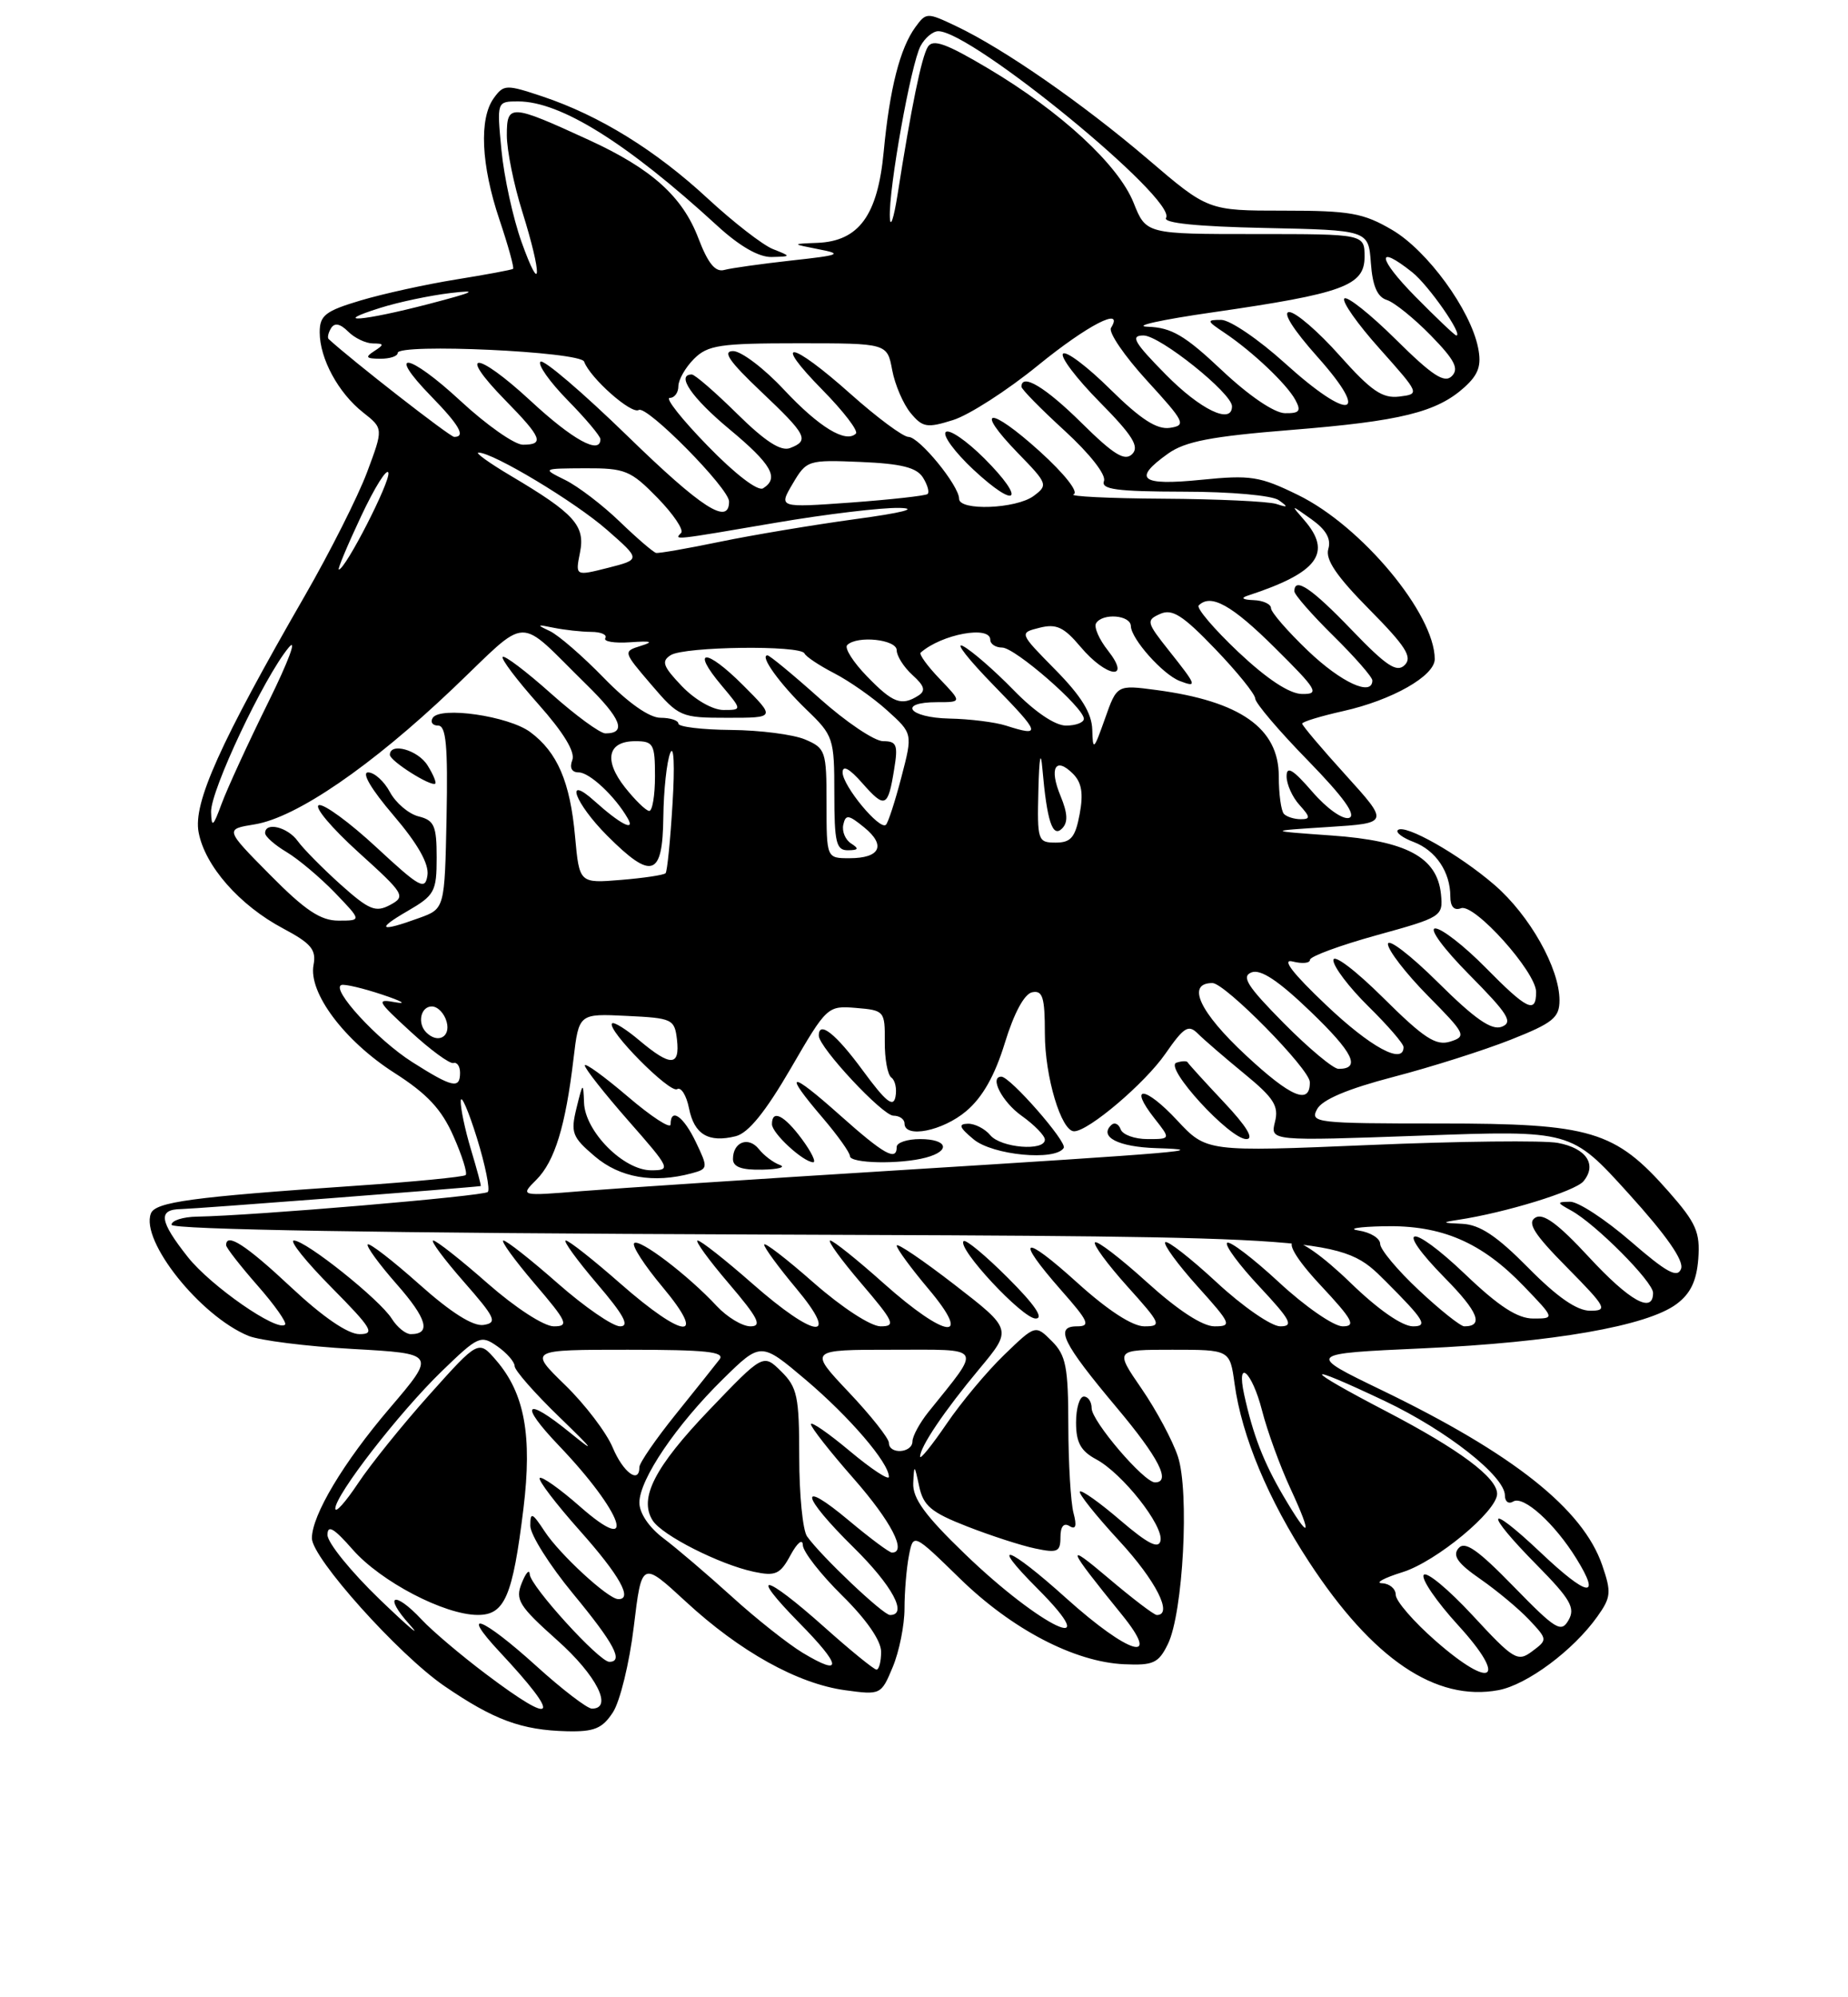 <?xml version="1.0" encoding="UTF-8" standalone="no"?>
<!DOCTYPE svg PUBLIC "-//W3C//DTD SVG 1.1//EN" "http://www.w3.org/Graphics/SVG/1.1/DTD/svg11.dtd" >
<svg xmlns="http://www.w3.org/2000/svg" xmlns:xlink="http://www.w3.org/1999/xlink" version="1.1" viewBox="0 0 237 256">
 <g >
 <path fill="currentColor"
d=" M 78.60 219.48 C 79.51 218.10 80.72 213.16 81.28 208.51 C 82.30 200.07 82.30 200.07 87.95 205.28 C 94.89 211.69 102.30 215.81 108.39 216.64 C 112.93 217.26 113.01 217.23 114.49 213.67 C 115.32 211.69 116.00 208.31 116.00 206.16 C 116.00 204.01 116.26 200.96 116.57 199.37 C 117.13 196.50 117.13 196.50 123.10 202.32 C 129.78 208.84 137.80 213.02 144.17 213.31 C 147.91 213.48 148.58 213.17 149.78 210.72 C 151.73 206.73 152.56 191.21 151.06 186.68 C 150.39 184.65 148.30 180.75 146.41 178.00 C 142.97 173.00 142.97 173.00 150.35 173.00 C 157.73 173.00 157.73 173.00 158.33 177.36 C 159.25 184.08 162.64 192.20 167.89 200.21 C 176.04 212.66 184.14 218.13 192.18 216.63 C 195.84 215.94 201.78 211.53 204.86 207.19 C 206.61 204.74 206.67 204.08 205.48 200.62 C 203.01 193.42 194.07 186.33 177.22 178.19 C 167.51 173.50 167.51 173.50 182.50 172.82 C 199.18 172.06 211.22 169.96 215.00 167.15 C 216.80 165.82 217.58 164.19 217.80 161.35 C 218.05 157.94 217.53 156.75 214.04 152.78 C 207.11 144.90 204.08 144.00 184.65 144.00 C 168.74 144.00 167.98 143.91 168.91 142.17 C 169.56 140.94 172.84 139.56 178.70 138.03 C 183.54 136.77 190.31 134.62 193.75 133.26 C 199.16 131.12 200.00 130.44 200.00 128.21 C 200.00 124.10 196.17 117.31 191.66 113.42 C 187.12 109.50 180.13 105.54 179.26 106.40 C 178.97 106.70 179.88 107.39 181.30 107.92 C 184.14 109.00 186.00 111.77 186.00 114.90 C 186.00 116.21 186.49 116.75 187.37 116.41 C 189.08 115.76 197.00 124.58 197.00 127.14 C 197.00 129.99 195.85 129.43 190.50 124.00 C 187.79 121.25 184.90 119.00 184.07 119.00 C 183.22 119.00 185.13 121.60 188.46 124.96 C 193.41 129.96 194.08 131.03 192.60 131.60 C 191.29 132.10 189.16 130.62 184.42 125.92 C 180.89 122.42 178.00 120.21 178.00 121.00 C 178.00 121.79 180.30 124.77 183.11 127.62 C 187.96 132.52 188.11 132.83 186.00 133.50 C 184.16 134.08 182.64 133.10 177.38 127.88 C 173.81 124.34 171.00 122.22 171.00 123.07 C 171.00 123.90 173.03 126.57 175.50 129.00 C 177.97 131.43 180.00 133.77 180.00 134.21 C 180.00 136.53 175.76 134.23 170.04 128.79 C 165.73 124.70 164.32 122.85 165.79 123.24 C 167.01 123.55 168.00 123.46 168.00 123.02 C 168.00 122.59 171.85 121.17 176.55 119.87 C 184.92 117.56 185.08 117.46 184.80 114.61 C 184.31 109.87 180.39 107.77 170.79 107.09 C 162.50 106.50 162.50 106.50 170.33 106.00 C 178.16 105.50 178.16 105.50 172.58 99.34 C 169.51 95.96 167.00 92.99 167.00 92.75 C 167.00 92.51 169.37 91.79 172.27 91.14 C 178.53 89.74 184.00 86.64 184.00 84.48 C 184.00 78.69 174.63 67.43 166.48 63.45 C 161.56 61.04 160.40 60.86 154.03 61.50 C 146.27 62.28 145.19 61.42 149.80 58.14 C 152.00 56.57 155.36 55.93 165.55 55.11 C 179.66 53.98 184.26 52.84 187.83 49.62 C 189.62 47.99 190.02 46.84 189.56 44.57 C 188.59 39.70 183.05 32.11 178.54 29.47 C 174.84 27.30 173.13 27.00 164.63 27.00 C 154.93 27.00 154.93 27.00 147.22 20.41 C 138.85 13.27 128.76 6.27 122.66 3.37 C 118.90 1.58 118.78 1.58 117.40 3.47 C 115.42 6.18 114.10 11.34 113.33 19.46 C 112.56 27.62 110.15 30.92 104.80 31.13 C 101.50 31.26 101.50 31.26 105.00 31.95 C 108.12 32.55 107.74 32.71 101.50 33.39 C 97.65 33.82 93.78 34.36 92.89 34.60 C 91.74 34.92 90.80 33.77 89.57 30.55 C 87.52 25.17 83.57 21.63 75.50 17.93 C 65.46 13.32 65.00 13.30 65.00 17.34 C 65.00 19.26 65.89 23.67 66.99 27.16 C 69.54 35.31 69.46 38.20 66.88 31.00 C 65.80 27.98 64.64 22.69 64.31 19.25 C 63.71 13.00 63.71 13.00 66.46 13.00 C 71.88 13.00 80.41 18.32 91.96 28.91 C 94.83 31.55 97.32 32.98 98.96 32.94 C 101.50 32.87 101.50 32.87 99.11 31.92 C 97.80 31.39 94.05 28.48 90.77 25.45 C 84.09 19.26 76.88 14.81 69.59 12.37 C 64.92 10.81 64.60 10.82 63.34 12.56 C 61.42 15.18 61.69 21.14 64.05 28.15 C 65.18 31.50 65.96 34.34 65.80 34.46 C 65.63 34.59 62.35 35.20 58.50 35.82 C 54.65 36.44 49.14 37.65 46.25 38.51 C 41.73 39.86 41.00 40.42 41.00 42.59 C 41.00 45.96 43.39 50.37 46.57 52.87 C 49.17 54.92 49.17 54.92 47.07 60.54 C 45.91 63.63 42.33 70.74 39.11 76.33 C 28.18 95.30 24.76 102.91 25.47 106.67 C 26.27 110.98 30.72 116.04 36.30 119.00 C 39.91 120.92 40.58 121.72 40.21 123.68 C 39.53 127.23 44.16 133.40 50.56 137.50 C 54.79 140.20 56.63 142.17 58.15 145.62 C 59.26 148.12 59.97 150.37 59.72 150.61 C 59.48 150.85 53.03 151.48 45.39 152.00 C 24.62 153.42 19.91 154.06 19.35 155.54 C 18.00 159.05 25.68 168.68 31.86 171.22 C 33.31 171.81 39.32 172.57 45.22 172.90 C 55.94 173.50 55.94 173.50 49.97 180.50 C 44.05 187.43 40.00 194.20 40.00 197.16 C 40.00 199.68 51.10 212.06 56.97 216.09 C 63.34 220.45 66.88 221.76 72.73 221.90 C 76.20 221.98 77.25 221.55 78.60 219.48 Z  M 62.35 214.59 C 59.13 212.17 55.41 209.02 54.08 207.59 C 50.53 203.80 49.10 204.42 52.55 208.25 C 54.15 210.04 52.44 208.59 48.73 205.03 C 45.03 201.47 42.00 197.74 42.00 196.74 C 42.00 195.38 42.80 195.84 45.24 198.62 C 48.84 202.72 56.99 206.98 61.27 206.99 C 64.73 207.00 65.75 204.63 67.13 193.36 C 68.27 184.01 67.28 178.60 63.65 174.38 C 61.37 171.73 61.37 171.73 55.09 178.74 C 51.63 182.60 47.50 187.73 45.91 190.13 C 44.31 192.53 43.01 193.99 43.00 193.36 C 43.00 191.61 51.18 181.06 56.66 175.75 C 61.34 171.22 61.66 171.08 63.78 172.56 C 65.00 173.41 66.00 174.56 66.00 175.10 C 66.00 175.64 68.59 178.59 71.75 181.64 C 76.19 185.94 76.49 186.38 73.08 183.61 C 67.32 178.93 66.51 179.88 71.66 185.27 C 79.93 193.92 81.93 199.75 74.35 193.07 C 71.79 190.82 69.48 189.19 69.22 189.44 C 68.97 189.70 71.29 192.74 74.37 196.20 C 79.48 201.93 81.23 205.07 79.25 204.96 C 77.93 204.89 71.78 199.22 69.87 196.31 C 68.24 193.84 68.01 193.75 68.01 195.56 C 68.00 196.69 70.47 200.61 73.50 204.28 C 78.77 210.66 80.01 213.00 78.14 213.00 C 76.85 213.00 68.01 203.29 67.94 201.79 C 67.90 201.08 67.44 201.58 66.91 202.91 C 66.05 205.05 66.54 205.84 71.47 210.24 C 76.51 214.73 78.67 219.00 75.91 219.00 C 75.31 219.00 72.08 216.53 68.74 213.50 C 61.82 207.24 58.83 206.11 64.10 211.75 C 72.09 220.30 71.41 221.42 62.35 214.59 Z  M 184.14 210.34 C 181.31 207.87 179.00 205.20 179.00 204.42 C 179.00 203.64 178.21 202.97 177.25 202.93 C 176.29 202.90 177.48 202.25 179.89 201.50 C 184.20 200.15 192.00 193.69 192.00 191.47 C 192.00 189.39 187.17 185.79 177.81 180.91 C 166.88 175.22 166.77 174.44 177.63 179.59 C 185.54 183.35 193.00 189.21 193.00 191.68 C 193.00 192.47 193.48 192.82 194.07 192.45 C 195.38 191.65 199.39 195.27 202.18 199.79 C 205.40 205.00 203.60 204.69 197.56 198.97 C 190.58 192.37 190.23 193.65 197.11 200.61 C 201.39 204.95 202.05 206.09 201.17 207.64 C 200.22 209.32 199.54 208.91 194.11 203.34 C 189.48 198.59 187.86 197.47 187.04 198.45 C 186.25 199.40 186.95 200.39 189.86 202.40 C 191.99 203.88 194.81 206.23 196.12 207.62 C 198.48 210.14 198.48 210.17 196.50 211.65 C 194.63 213.05 194.14 212.76 188.84 207.03 C 185.72 203.67 182.91 201.34 182.58 201.87 C 182.26 202.40 184.24 205.29 187.00 208.31 C 193.40 215.31 191.42 216.71 184.14 210.34 Z  M 102.95 211.85 C 101.05 210.70 96.95 207.46 93.84 204.63 C 90.73 201.81 86.79 198.45 85.09 197.17 C 83.24 195.78 82.00 193.95 82.00 192.60 C 82.00 189.62 86.73 182.64 92.73 176.75 C 97.58 171.99 97.58 171.99 103.33 176.85 C 108.95 181.61 114.00 187.49 114.00 189.29 C 114.00 189.78 111.75 188.30 109.00 186.00 C 106.25 183.70 104.00 182.14 104.00 182.55 C 104.00 182.95 106.47 186.10 109.50 189.54 C 114.29 195.00 116.36 199.00 114.39 199.00 C 114.05 199.00 111.58 197.16 108.89 194.91 C 102.28 189.37 102.68 191.66 109.50 198.37 C 114.44 203.24 116.47 207.00 114.14 207.00 C 113.26 207.00 105.29 199.45 103.50 196.92 C 102.95 196.14 102.50 191.57 102.50 186.78 C 102.50 178.99 102.25 177.81 100.19 175.78 C 97.88 173.50 97.88 173.50 90.97 180.71 C 83.96 188.03 81.90 192.04 83.70 194.88 C 84.89 196.78 92.30 200.53 96.68 201.46 C 99.47 202.05 100.06 201.78 101.39 199.31 C 102.25 197.73 102.94 197.17 102.96 198.04 C 102.98 198.88 105.25 201.79 108.00 204.50 C 111.11 207.56 113.00 210.29 113.00 211.71 C 113.00 212.97 112.73 214.00 112.41 214.00 C 112.09 214.00 109.05 211.53 105.66 208.50 C 97.97 201.65 95.91 201.30 102.48 207.98 C 107.96 213.54 108.13 214.96 102.95 211.85 Z  M 136.72 204.83 C 129.29 198.14 126.71 197.26 133.00 203.56 C 142.08 212.65 133.51 208.60 123.75 199.18 C 118.63 194.25 117.03 192.05 117.12 190.09 C 117.23 187.64 117.27 187.66 117.88 190.50 C 118.41 193.00 119.42 193.85 124.01 195.64 C 127.03 196.82 130.96 198.10 132.75 198.47 C 135.62 199.08 136.00 198.91 136.00 197.02 C 136.00 195.66 136.42 195.14 137.16 195.60 C 137.97 196.10 138.12 195.59 137.67 193.91 C 137.32 192.58 137.02 187.56 137.01 182.75 C 137.00 175.20 136.71 173.71 134.90 171.90 C 132.79 169.79 132.79 169.79 128.79 173.65 C 126.59 175.77 123.27 179.74 121.40 182.49 C 119.53 185.23 118.00 187.13 118.00 186.70 C 118.00 185.44 121.11 180.83 125.60 175.45 C 129.82 170.39 129.82 170.39 122.41 164.66 C 118.33 161.51 115.00 159.25 115.00 159.65 C 115.00 160.05 116.83 162.54 119.06 165.19 C 124.85 172.05 121.33 171.62 113.34 164.50 C 109.95 161.47 106.86 159.00 106.47 159.00 C 106.08 159.00 107.87 161.47 110.46 164.50 C 114.67 169.43 114.93 170.00 112.94 170.00 C 111.67 170.00 107.99 167.60 104.36 164.42 C 100.86 161.34 98.00 159.14 98.00 159.53 C 98.00 159.91 99.84 162.42 102.09 165.11 C 107.84 171.98 104.57 171.63 96.46 164.50 C 93.01 161.47 89.87 159.00 89.47 159.00 C 89.08 159.00 90.87 161.47 93.46 164.50 C 97.24 168.93 97.78 170.00 96.25 170.00 C 95.20 170.00 93.26 168.83 91.92 167.40 C 88.24 163.44 81.98 158.69 81.33 159.34 C 81.01 159.66 82.65 162.19 84.97 164.96 C 90.80 171.93 87.71 171.67 79.54 164.50 C 76.10 161.48 72.96 159.00 72.56 159.00 C 72.17 159.00 73.96 161.47 76.54 164.50 C 80.00 168.54 80.79 170.00 79.53 170.00 C 78.58 170.00 74.99 167.53 71.54 164.50 C 68.10 161.47 64.96 159.00 64.56 159.00 C 64.17 159.00 65.96 161.47 68.54 164.50 C 72.76 169.43 73.01 170.00 71.03 170.00 C 69.76 170.00 66.11 167.63 62.54 164.50 C 59.10 161.47 55.96 159.00 55.56 159.00 C 55.17 159.00 56.92 161.36 59.45 164.25 C 63.54 168.91 63.83 169.54 62.02 169.82 C 60.68 170.03 57.85 168.25 53.78 164.62 C 50.37 161.58 47.39 159.28 47.16 159.50 C 46.94 159.73 48.60 162.01 50.86 164.58 C 54.77 169.02 55.33 171.00 52.68 171.00 C 52.02 171.00 50.93 170.11 50.25 169.03 C 48.73 166.59 39.23 159.00 37.69 159.00 C 37.07 159.00 39.23 161.70 42.50 165.00 C 47.71 170.27 48.15 171.00 46.10 171.00 C 44.61 171.00 41.40 168.80 37.34 165.00 C 31.54 159.57 29.00 157.93 29.00 159.60 C 29.00 159.92 30.81 162.24 33.01 164.75 C 35.22 167.26 36.81 169.52 36.56 169.78 C 35.57 170.76 27.04 164.84 24.09 161.12 C 20.42 156.48 20.22 155.01 23.25 154.97 C 24.85 154.95 60.05 152.25 61.65 152.02 C 61.74 152.01 61.17 149.90 60.40 147.34 C 59.63 144.78 59.04 141.97 59.09 141.09 C 59.14 140.22 60.07 142.36 61.16 145.85 C 62.24 149.34 62.87 152.46 62.56 152.78 C 62.02 153.31 32.50 155.82 25.25 155.94 C 23.46 155.97 22.00 156.44 22.00 156.98 C 22.00 157.60 49.11 158.05 96.99 158.23 C 171.98 158.50 171.98 158.50 177.73 164.25 C 182.67 169.19 183.16 170.00 181.22 170.00 C 179.83 170.00 176.75 167.86 173.25 164.47 C 165.78 157.23 162.58 157.48 169.39 164.77 C 173.50 169.17 173.94 170.00 172.19 170.00 C 171.05 170.00 167.37 167.46 164.03 164.36 C 160.68 161.26 157.68 158.98 157.37 159.30 C 157.05 159.61 158.93 162.15 161.54 164.93 C 165.54 169.21 165.95 170.00 164.19 170.00 C 163.05 170.00 159.37 167.46 156.03 164.36 C 152.68 161.26 149.72 158.95 149.44 159.22 C 149.17 159.50 151.02 162.03 153.56 164.86 C 157.91 169.69 158.04 170.00 155.76 170.00 C 154.22 170.00 151.08 167.95 147.13 164.38 C 143.71 161.28 140.70 158.97 140.43 159.24 C 140.16 159.50 142.02 162.03 144.56 164.86 C 148.91 169.69 149.04 170.00 146.76 170.00 C 145.23 170.00 142.09 167.96 138.17 164.42 C 131.12 158.04 130.06 158.51 136.08 165.36 C 139.63 169.38 139.90 170.00 138.12 170.00 C 135.21 170.00 136.25 172.12 143.20 180.40 C 148.61 186.84 150.23 190.00 148.12 190.00 C 146.71 190.00 140.00 182.15 140.00 180.50 C 140.00 179.67 139.55 179.00 139.00 179.00 C 138.45 179.00 138.00 180.50 138.00 182.33 C 138.00 184.89 138.60 185.98 140.59 187.05 C 143.95 188.85 149.24 195.55 148.83 197.48 C 148.59 198.58 147.21 197.88 143.70 194.88 C 141.06 192.61 138.72 190.95 138.49 191.17 C 138.27 191.40 140.54 194.25 143.54 197.50 C 148.25 202.60 150.48 207.00 148.36 207.00 C 148.00 207.00 145.20 204.86 142.12 202.25 C 136.51 197.50 136.78 198.22 143.83 206.90 C 149.09 213.36 144.83 212.12 136.72 204.83 Z  M 129.27 163.80 C 126.41 160.94 123.85 158.81 123.58 159.08 C 122.70 159.96 131.12 169.00 132.82 169.00 C 133.91 169.00 132.70 167.22 129.27 163.80 Z  M 164.55 191.68 C 162.02 187.36 160.70 183.92 159.56 178.75 C 158.52 173.96 160.57 175.79 161.85 180.78 C 162.52 183.41 164.16 187.91 165.49 190.78 C 168.43 197.12 167.99 197.54 164.55 191.68 Z  M 78.57 185.52 C 77.77 183.61 75.03 180.01 72.47 177.52 C 67.82 173.00 67.82 173.00 80.53 173.00 C 90.55 173.00 93.04 173.26 92.27 174.25 C 91.74 174.94 89.21 178.11 86.65 181.29 C 84.09 184.47 82.00 187.51 82.00 188.04 C 82.00 190.27 79.92 188.74 78.57 185.52 Z  M 114.00 184.94 C 114.00 184.36 111.68 181.43 108.85 178.44 C 103.71 173.00 103.71 173.00 114.42 173.00 C 126.31 173.00 125.96 172.39 119.05 181.00 C 117.95 182.38 117.03 184.06 117.02 184.75 C 117.00 186.26 114.00 186.45 114.00 184.94 Z  M 181.96 165.36 C 179.23 162.81 177.00 160.14 177.00 159.43 C 177.00 158.72 175.76 157.95 174.25 157.72 C 172.74 157.49 174.20 157.24 177.50 157.17 C 184.89 157.01 190.01 159.21 195.45 164.88 C 199.41 169.00 199.41 169.00 196.63 169.00 C 194.62 169.00 192.21 167.44 187.92 163.34 C 180.82 156.57 178.60 156.99 185.33 163.83 C 189.58 168.14 190.32 170.00 187.79 170.00 C 187.31 170.00 184.68 167.91 181.96 165.36 Z  M 196.00 162.50 C 191.96 158.41 189.79 156.97 187.53 156.86 C 184.92 156.75 184.84 156.68 187.00 156.35 C 193.05 155.44 202.02 152.68 203.07 151.41 C 204.85 149.28 203.45 147.17 199.80 146.49 C 197.99 146.15 187.10 146.27 175.62 146.76 C 154.73 147.64 154.73 147.64 150.94 143.57 C 146.85 139.18 144.65 139.01 148.06 143.35 C 150.15 146.00 150.15 146.00 147.16 146.00 C 145.51 146.00 143.97 145.44 143.72 144.75 C 143.47 144.06 142.94 143.81 142.54 144.18 C 140.89 145.71 143.41 147.01 148.31 147.16 C 155.65 147.39 151.68 147.73 115.00 150.01 C 97.12 151.12 78.94 152.32 74.59 152.67 C 66.69 153.31 66.69 153.31 68.79 151.21 C 71.14 148.86 72.53 144.33 73.55 135.71 C 74.24 129.91 74.24 129.91 80.37 130.21 C 86.23 130.49 86.51 130.62 86.82 133.25 C 87.21 136.69 86.01 136.72 82.03 133.38 C 80.32 131.93 78.73 130.94 78.50 131.17 C 77.74 131.93 85.90 140.18 86.84 139.60 C 87.34 139.29 88.03 140.39 88.36 142.04 C 89.03 145.41 90.86 146.50 94.36 145.63 C 95.98 145.22 98.17 142.51 101.40 136.96 C 106.04 128.97 106.13 128.89 109.80 129.19 C 113.41 129.49 113.50 129.60 113.47 133.50 C 113.45 135.70 113.83 137.78 114.32 138.12 C 114.80 138.46 115.04 139.57 114.84 140.58 C 114.57 142.00 113.60 141.22 110.66 137.22 C 107.19 132.49 104.99 130.75 105.01 132.75 C 105.02 134.25 113.19 143.00 114.58 143.00 C 115.36 143.00 116.00 143.45 116.00 144.00 C 116.00 145.94 120.89 144.97 123.91 142.42 C 126.00 140.66 127.58 137.88 128.87 133.67 C 130.05 129.83 131.37 127.38 132.38 127.18 C 133.72 126.91 134.00 127.83 134.00 132.46 C 134.00 138.00 136.10 145.00 137.75 145.00 C 139.59 145.00 146.83 138.85 149.45 135.07 C 151.84 131.63 152.41 131.27 153.63 132.49 C 154.41 133.27 157.09 135.58 159.59 137.63 C 163.36 140.72 164.03 141.76 163.51 143.80 C 162.90 146.25 162.90 146.25 182.20 145.56 C 201.50 144.86 201.50 144.86 208.84 152.96 C 213.72 158.34 215.99 161.59 215.59 162.63 C 215.12 163.86 213.75 163.11 209.11 159.09 C 205.87 156.29 202.39 154.01 201.36 154.03 C 199.62 154.06 199.63 154.13 201.50 155.16 C 204.64 156.88 212.00 164.28 212.00 165.71 C 212.00 168.44 209.00 166.77 203.75 161.10 C 199.82 156.85 197.90 155.44 196.90 156.07 C 195.82 156.73 196.74 158.19 200.97 162.46 C 206.02 167.58 206.24 168.00 203.93 168.00 C 202.23 168.00 199.70 166.25 196.00 162.50 Z  M 88.69 150.39 C 90.81 149.82 90.83 149.70 89.25 146.40 C 87.66 143.07 86.00 141.90 86.00 144.12 C 86.00 144.74 83.53 143.13 80.50 140.54 C 77.47 137.96 75.00 136.17 75.00 136.56 C 75.00 136.96 77.51 140.14 80.58 143.64 C 85.99 149.79 86.08 150.00 83.51 150.00 C 79.97 150.00 75.03 145.03 74.90 141.33 C 74.80 138.67 74.75 138.70 73.94 142.00 C 73.16 145.19 73.37 145.74 76.29 148.22 C 79.50 150.95 83.80 151.70 88.69 150.39 Z  M 100.00 149.31 C 99.17 149.01 97.97 148.10 97.32 147.28 C 95.98 145.61 94.00 146.37 94.00 148.56 C 94.00 149.57 95.12 149.98 97.75 149.92 C 99.81 149.88 100.83 149.60 100.00 149.31 Z  M 102.84 146.00 C 100.57 142.93 99.00 142.15 99.00 144.09 C 99.00 145.25 102.97 148.91 104.28 148.97 C 104.71 148.99 104.06 147.65 102.84 146.00 Z  M 118.75 148.37 C 121.99 147.50 121.52 146.00 118.00 146.00 C 116.35 146.00 115.00 146.45 115.00 147.00 C 115.00 148.89 113.39 147.99 107.70 142.92 C 101.22 137.14 100.37 137.28 105.50 143.27 C 107.42 145.52 109.00 147.73 109.00 148.18 C 109.00 149.13 115.45 149.26 118.75 148.37 Z  M 136.42 147.13 C 136.88 146.38 129.55 138.00 128.42 138.00 C 126.85 138.00 128.52 141.23 131.00 143.00 C 132.65 144.17 134.00 145.56 134.00 146.07 C 134.00 147.59 128.35 147.13 127.00 145.50 C 126.32 144.68 125.02 144.01 124.13 144.03 C 122.86 144.06 123.02 144.50 124.86 146.03 C 127.30 148.07 135.37 148.84 136.42 147.13 Z  M 156.96 141.27 C 154.51 138.67 152.42 136.37 152.31 136.16 C 152.21 135.96 151.56 135.98 150.87 136.21 C 149.23 136.76 157.69 146.00 159.84 146.00 C 160.87 146.00 159.88 144.37 156.96 141.27 Z  M 159.77 135.25 C 153.82 129.72 152.10 126.00 155.49 126.00 C 157.11 126.00 167.95 137.01 167.98 138.69 C 168.03 141.68 165.57 140.65 159.77 135.25 Z  M 52.87 136.13 C 48.39 133.29 42.37 126.73 43.79 126.25 C 44.20 126.11 46.55 126.66 49.01 127.48 C 51.48 128.30 52.26 128.74 50.75 128.47 C 48.19 128.00 48.33 128.26 52.66 132.23 C 55.21 134.58 57.69 136.39 58.15 136.25 C 58.62 136.11 59.00 136.68 59.00 137.50 C 59.00 139.61 58.02 139.40 52.87 136.13 Z  M 164.64 131.14 C 159.94 126.39 159.16 125.15 160.51 124.63 C 161.68 124.19 163.95 125.69 168.06 129.64 C 173.56 134.92 174.58 137.00 171.66 137.00 C 170.99 137.00 167.83 134.36 164.64 131.14 Z  M 54.67 132.33 C 53.49 131.16 53.95 129.00 55.38 129.00 C 56.14 129.00 57.00 129.90 57.29 131.00 C 57.80 132.94 56.12 133.79 54.67 132.33 Z  M 52.25 116.78 C 55.74 114.76 56.00 114.28 56.00 109.91 C 56.00 105.84 55.69 105.14 53.68 104.64 C 52.41 104.32 50.76 102.92 50.01 101.53 C 49.27 100.14 48.01 99.00 47.21 99.00 C 46.33 99.00 47.62 101.18 50.45 104.49 C 53.58 108.15 55.03 110.72 54.82 112.18 C 54.53 114.15 53.87 113.79 48.27 108.60 C 44.84 105.42 41.52 102.99 40.89 103.20 C 40.25 103.42 42.53 106.12 45.95 109.22 C 51.89 114.59 52.07 114.89 50.03 115.99 C 48.17 116.98 47.34 116.64 43.69 113.38 C 41.39 111.31 38.91 108.81 38.19 107.81 C 36.89 106.00 34.00 105.30 34.00 106.78 C 34.00 107.22 35.24 108.31 36.75 109.21 C 38.26 110.11 41.05 112.46 42.95 114.42 C 46.39 118.00 46.39 118.00 43.41 118.00 C 41.11 118.00 39.13 116.68 34.64 112.14 C 28.84 106.28 28.84 106.28 32.67 105.66 C 38.01 104.79 47.62 98.21 58.08 88.26 C 68.09 78.73 66.09 78.80 75.20 87.73 C 79.67 92.11 80.41 94.00 77.64 94.00 C 76.96 94.00 73.81 91.70 70.65 88.88 C 67.49 86.06 64.71 83.96 64.47 84.20 C 64.23 84.44 66.28 87.15 69.02 90.23 C 72.27 93.88 73.79 96.38 73.40 97.41 C 73.01 98.41 73.32 99.00 74.22 99.00 C 75.61 99.00 78.89 102.07 80.51 104.90 C 81.51 106.66 79.51 105.61 76.25 102.68 C 72.31 99.13 73.72 102.95 77.88 107.12 C 83.60 112.84 84.98 112.38 85.07 104.75 C 85.11 101.31 85.51 97.60 85.96 96.50 C 86.42 95.37 86.55 98.18 86.25 103.00 C 85.97 107.67 85.57 111.69 85.36 111.92 C 85.16 112.15 82.59 112.54 79.65 112.78 C 74.30 113.22 74.30 113.22 73.75 107.22 C 73.12 100.21 71.48 96.41 68.00 93.83 C 65.21 91.77 56.43 90.50 55.49 92.02 C 55.16 92.56 55.47 93.00 56.19 93.00 C 57.21 93.00 57.45 95.60 57.27 104.74 C 57.03 116.48 57.03 116.48 53.76 117.66 C 48.71 119.50 48.14 119.16 52.25 116.78 Z  M 54.83 98.10 C 53.60 96.12 50.00 95.12 50.00 96.75 C 50.00 97.53 55.26 100.86 55.82 100.44 C 55.99 100.30 55.55 99.25 54.83 98.10 Z  M 106.00 102.98 C 106.00 96.26 105.88 95.90 103.25 94.78 C 101.74 94.14 97.46 93.59 93.75 93.56 C 90.04 93.53 87.00 93.16 87.00 92.75 C 87.00 92.34 85.97 92.00 84.71 92.00 C 83.28 92.00 80.57 90.10 77.46 86.91 C 74.73 84.10 71.60 81.39 70.50 80.88 C 68.77 80.07 68.84 80.01 71.00 80.46 C 72.38 80.74 74.54 80.98 75.81 80.99 C 77.08 80.99 77.90 81.36 77.63 81.79 C 77.36 82.23 78.80 82.46 80.82 82.32 C 83.54 82.13 83.89 82.25 82.19 82.78 C 79.89 83.50 79.90 83.52 83.52 87.75 C 87.07 91.90 87.31 92.00 93.31 92.00 C 99.47 92.00 99.47 92.00 95.27 87.80 C 90.52 83.05 88.53 83.10 92.55 87.87 C 95.18 91.00 95.18 91.00 92.78 91.00 C 91.40 91.00 89.12 89.69 87.45 87.95 C 85.02 85.41 84.78 84.75 86.02 83.97 C 87.78 82.86 102.68 82.67 103.17 83.75 C 103.35 84.16 105.08 85.31 107.00 86.30 C 108.92 87.29 111.98 89.43 113.78 91.06 C 117.06 94.02 117.06 94.02 115.60 99.61 C 114.80 102.68 113.91 105.43 113.62 105.71 C 112.84 106.49 108.06 100.72 108.06 99.00 C 108.06 98.03 108.95 98.51 110.58 100.37 C 113.50 103.68 113.88 103.52 114.67 98.62 C 115.19 95.47 115.00 95.00 113.26 95.00 C 112.15 95.00 108.48 92.53 105.09 89.50 C 101.70 86.47 98.70 84.00 98.43 84.00 C 97.37 84.00 100.00 87.65 103.42 90.95 C 106.89 94.28 107.00 94.63 107.00 101.70 C 107.00 107.99 107.24 109.00 108.75 108.98 C 110.10 108.97 110.20 108.78 109.15 108.11 C 108.41 107.64 107.96 106.56 108.15 105.70 C 108.45 104.36 108.82 104.41 110.83 106.05 C 113.67 108.36 112.88 110.00 108.94 110.00 C 106.00 110.00 106.00 110.00 106.00 102.98 Z  M 133.17 101.25 C 133.27 97.11 133.47 96.05 133.68 98.50 C 134.27 105.26 134.98 107.42 136.20 106.20 C 136.99 105.41 136.93 104.25 136.01 102.02 C 134.52 98.44 135.36 96.93 137.60 99.17 C 138.73 100.30 138.96 101.70 138.46 104.36 C 137.90 107.34 137.34 108.00 135.39 108.00 C 133.09 108.00 133.01 107.75 133.17 101.25 Z  M 27.07 104.07 C 26.99 101.34 33.85 86.82 37.02 83.00 C 38.17 81.62 36.99 84.78 34.41 90.00 C 31.83 95.22 29.14 101.08 28.43 103.00 C 27.33 105.99 27.13 106.14 27.07 104.07 Z  M 164.67 104.33 C 164.30 103.97 164.00 101.79 164.00 99.49 C 164.00 93.34 159.07 89.87 148.29 88.44 C 143.24 87.77 143.24 87.77 141.70 92.14 C 140.27 96.17 140.15 96.28 140.08 93.53 C 140.02 91.41 138.68 89.23 135.34 85.84 C 130.69 81.12 130.69 81.12 133.32 80.46 C 135.47 79.92 136.44 80.37 138.57 82.90 C 141.89 86.85 145.17 87.30 142.09 83.38 C 140.95 81.94 140.27 80.37 140.57 79.88 C 141.41 78.54 145.00 78.83 145.03 80.25 C 145.07 81.90 149.13 86.45 151.29 87.28 C 153.59 88.16 153.49 87.89 149.93 83.41 C 147.03 79.76 146.96 79.50 148.78 78.69 C 150.33 77.99 151.68 78.85 155.83 83.17 C 158.65 86.10 160.97 88.97 160.98 89.54 C 160.99 90.11 164.02 93.68 167.72 97.46 C 172.31 102.17 173.99 104.50 173.02 104.83 C 172.22 105.09 170.16 103.64 168.30 101.48 C 165.81 98.61 165.00 98.12 165.00 99.50 C 165.00 100.52 165.74 102.17 166.65 103.17 C 168.05 104.72 168.08 105.00 166.82 105.00 C 166.00 105.00 165.03 104.70 164.67 104.33 Z  M 80.15 100.92 C 77.39 97.42 77.93 95.00 81.47 95.00 C 83.80 95.00 84.00 95.35 84.00 99.50 C 84.00 101.97 83.66 103.98 83.25 103.94 C 82.84 103.91 81.44 102.55 80.15 100.92 Z  M 129.00 93.00 C 127.62 92.56 124.36 92.15 121.75 92.10 C 116.53 91.99 115.05 90.00 120.19 90.00 C 123.37 90.00 123.37 90.00 120.51 87.01 C 118.93 85.37 117.84 83.85 118.07 83.65 C 120.76 81.28 127.00 80.13 127.00 82.00 C 127.00 82.55 127.69 83.00 128.52 83.00 C 130.17 83.00 139.00 90.69 139.00 92.13 C 139.00 92.61 137.97 93.00 136.71 93.00 C 135.30 93.00 132.69 91.23 129.96 88.42 C 127.51 85.91 124.60 83.38 123.50 82.81 C 122.40 82.24 124.19 84.52 127.47 87.88 C 133.47 94.03 133.60 94.47 129.00 93.00 Z  M 111.18 86.68 C 109.41 84.86 108.27 83.06 108.65 82.68 C 109.91 81.42 115.00 81.95 115.00 83.35 C 115.00 84.08 115.91 85.51 117.02 86.52 C 118.57 87.92 118.75 88.54 117.77 89.16 C 115.61 90.53 114.51 90.12 111.18 86.68 Z  M 158.81 83.57 C 155.69 80.62 153.40 77.93 153.73 77.60 C 155.28 76.05 157.97 77.54 163.50 83.03 C 168.94 88.42 169.27 88.98 167.00 88.95 C 165.37 88.94 162.51 87.05 158.81 83.57 Z  M 167.75 83.42 C 165.14 80.93 163.00 78.46 163.00 77.95 C 163.00 77.43 161.99 76.96 160.75 76.92 C 159.37 76.87 159.08 76.65 160.00 76.35 C 169.02 73.41 170.92 70.87 167.25 66.65 C 165.50 64.64 165.50 64.64 168.21 66.57 C 170.07 67.90 170.74 69.08 170.35 70.37 C 169.95 71.71 171.41 73.87 175.61 78.11 C 180.29 82.84 181.17 84.23 180.15 85.24 C 179.14 86.25 177.81 85.38 173.36 80.75 C 168.20 75.38 166.00 73.90 166.00 75.79 C 166.00 76.22 168.25 78.79 171.00 81.50 C 173.75 84.21 176.00 86.78 176.00 87.21 C 176.00 89.32 172.01 87.49 167.75 83.42 Z  M 74.38 70.83 C 75.08 67.37 73.68 65.83 65.50 60.98 C 62.75 59.35 60.89 58.01 61.36 58.01 C 63.21 57.99 73.73 64.31 77.84 67.91 C 82.18 71.71 82.18 71.71 77.98 72.78 C 73.78 73.84 73.78 73.84 74.38 70.83 Z  M 46.30 66.19 C 48.06 62.44 49.64 59.93 49.81 60.60 C 50.08 61.71 44.30 73.00 43.45 73.00 C 43.26 73.00 44.54 69.93 46.30 66.19 Z  M 79.50 66.88 C 77.30 64.75 74.15 62.35 72.50 61.53 C 69.50 60.05 69.50 60.05 75.05 60.02 C 80.17 60.00 80.88 60.29 84.32 63.81 C 86.37 65.91 87.73 67.94 87.35 68.31 C 86.42 69.25 86.27 69.26 99.50 67.00 C 105.93 65.90 113.07 65.05 115.35 65.10 C 117.89 65.17 115.69 65.73 109.68 66.54 C 104.29 67.28 96.48 68.58 92.33 69.44 C 88.18 70.30 84.50 70.94 84.14 70.87 C 83.79 70.79 81.70 69.00 79.50 66.88 Z  M 80.51 55.92 C 74.72 50.29 69.68 45.99 69.31 46.36 C 68.93 46.74 70.51 48.96 72.81 51.31 C 75.12 53.66 77.00 55.90 77.00 56.29 C 77.00 58.33 73.45 56.39 68.03 51.36 C 61.06 44.92 58.50 44.87 64.81 51.31 C 69.50 56.09 69.86 57.00 67.06 57.00 C 65.99 57.00 62.37 54.46 59.03 51.36 C 52.36 45.19 49.40 44.75 55.31 50.81 C 58.91 54.50 59.77 56.00 58.25 56.00 C 57.70 56.00 45.10 46.18 42.15 43.46 C 41.96 43.28 42.10 42.65 42.46 42.06 C 42.91 41.34 43.62 41.48 44.64 42.49 C 45.46 43.32 46.90 44.01 47.82 44.02 C 49.27 44.03 49.30 44.16 48.00 45.00 C 46.79 45.78 46.93 45.97 48.75 45.98 C 49.99 45.99 51.00 45.66 51.00 45.24 C 51.00 43.98 74.45 45.06 74.91 46.35 C 75.68 48.45 80.97 53.14 81.92 52.55 C 82.95 51.91 93.50 62.59 93.50 64.28 C 93.50 67.40 89.98 65.13 80.51 55.92 Z  M 101.66 62.00 C 103.44 58.98 103.61 58.93 110.38 59.21 C 115.58 59.43 117.55 59.92 118.36 61.20 C 118.95 62.14 119.22 63.09 118.96 63.32 C 118.71 63.54 114.30 64.03 109.17 64.41 C 99.84 65.08 99.84 65.08 101.66 62.00 Z  M 123.00 63.93 C 123.00 62.24 117.89 56.00 116.51 56.00 C 115.82 56.00 112.48 53.52 109.09 50.50 C 101.40 43.64 98.88 43.27 105.48 49.98 C 108.17 52.71 110.10 55.23 109.77 55.57 C 108.48 56.85 105.05 54.76 100.56 49.97 C 98.01 47.23 95.06 45.00 94.02 45.00 C 92.61 45.00 93.53 46.33 97.56 50.15 C 103.47 55.74 103.85 56.46 101.32 57.43 C 100.14 57.88 98.11 56.56 94.54 53.04 C 91.73 50.27 89.11 48.00 88.72 48.00 C 86.66 48.00 88.72 51.00 93.53 55.00 C 98.97 59.52 99.97 61.28 97.86 62.59 C 97.19 63.00 94.25 60.75 90.75 57.14 C 87.46 53.77 85.27 51.00 85.89 51.00 C 86.50 51.00 87.00 50.33 87.00 49.50 C 87.00 48.68 87.90 47.10 89.00 46.00 C 90.77 44.23 92.33 44.00 102.39 44.00 C 113.78 44.00 113.78 44.00 114.42 47.43 C 114.77 49.31 115.84 51.79 116.78 52.93 C 118.32 54.79 118.88 54.89 122.22 53.84 C 124.27 53.20 129.17 50.05 133.11 46.84 C 139.50 41.64 144.23 39.21 142.48 42.03 C 142.13 42.59 144.21 45.63 147.09 48.78 C 151.96 54.10 152.17 54.52 150.03 54.84 C 148.36 55.08 146.30 53.75 142.39 49.90 C 139.45 46.99 136.73 44.94 136.33 45.33 C 135.94 45.73 138.05 48.51 141.02 51.52 C 145.26 55.81 146.15 57.25 145.20 58.20 C 144.25 59.15 142.85 58.30 138.71 54.21 C 134.08 49.63 131.00 47.78 131.00 49.57 C 131.00 49.89 133.50 52.43 136.55 55.22 C 139.77 58.17 141.88 60.86 141.58 61.65 C 141.17 62.73 143.19 63.00 151.78 63.02 C 157.83 63.02 163.15 63.50 164.00 64.11 C 165.25 65.01 165.19 65.09 163.67 64.59 C 162.66 64.27 156.14 63.96 149.17 63.92 C 142.20 63.88 137.04 63.62 137.69 63.36 C 138.37 63.08 136.53 60.74 133.35 57.86 C 126.88 52.01 124.82 52.17 130.56 58.09 C 134.36 61.99 134.43 62.18 132.56 63.57 C 130.31 65.23 123.00 65.51 123.00 63.93 Z  M 126.24 58.76 C 123.94 56.47 121.72 54.95 121.29 55.38 C 120.86 55.80 122.45 57.96 124.82 60.18 C 130.44 65.42 131.66 64.19 126.24 58.76 Z  M 149.50 48.00 C 145.42 43.86 144.93 43.00 146.65 43.00 C 148.75 43.00 158.00 50.40 158.00 52.08 C 158.00 54.47 153.95 52.52 149.50 48.00 Z  M 156.70 47.46 C 151.96 42.99 150.24 41.98 147.20 41.88 C 145.17 41.81 148.92 40.98 155.54 40.03 C 172.25 37.62 175.00 36.62 175.00 32.92 C 175.00 30.00 175.00 30.00 160.99 30.00 C 146.98 30.00 146.98 30.00 145.38 25.99 C 143.43 21.12 136.05 14.31 126.74 8.78 C 121.32 5.56 119.64 4.96 118.99 6.01 C 118.18 7.32 116.87 13.72 115.10 25.00 C 114.62 28.02 114.18 29.32 114.12 27.88 C 113.95 24.24 116.83 8.18 118.06 5.89 C 118.62 4.85 119.64 4.00 120.33 4.00 C 124.64 4.00 150.99 25.58 149.54 27.93 C 149.14 28.59 153.56 29.04 162.21 29.22 C 175.50 29.50 175.50 29.50 175.81 33.70 C 176.02 36.64 176.63 38.07 177.86 38.45 C 178.82 38.76 181.36 40.81 183.50 43.00 C 186.56 46.13 187.14 47.26 186.19 48.21 C 185.24 49.16 183.69 48.14 179.02 43.52 C 175.74 40.27 172.76 37.91 172.41 38.26 C 172.05 38.62 174.09 41.52 176.94 44.70 C 182.10 50.49 182.11 50.50 179.45 50.83 C 177.28 51.09 175.85 50.11 171.81 45.58 C 169.08 42.51 166.17 40.00 165.34 40.00 C 164.43 40.00 165.85 42.25 168.97 45.75 C 175.91 53.53 173.11 54.08 164.82 46.58 C 161.43 43.51 157.74 41.00 156.61 41.00 C 154.71 41.00 154.74 41.12 157.03 42.65 C 160.60 45.04 165.02 49.22 166.12 51.25 C 166.90 52.69 166.66 52.99 164.79 52.96 C 163.42 52.94 160.16 50.72 156.70 47.46 Z  M 181.50 38.00 C 176.66 33.09 176.43 31.17 181.12 34.90 C 183.20 36.55 187.70 43.00 186.77 43.00 C 186.58 43.00 184.21 40.75 181.50 38.00 Z  M 48.77 39.46 C 51.11 38.72 55.16 37.87 57.77 37.56 C 61.49 37.12 60.89 37.42 55.00 38.96 C 46.55 41.16 42.24 41.51 48.77 39.46 Z "/>
</g>
</svg>